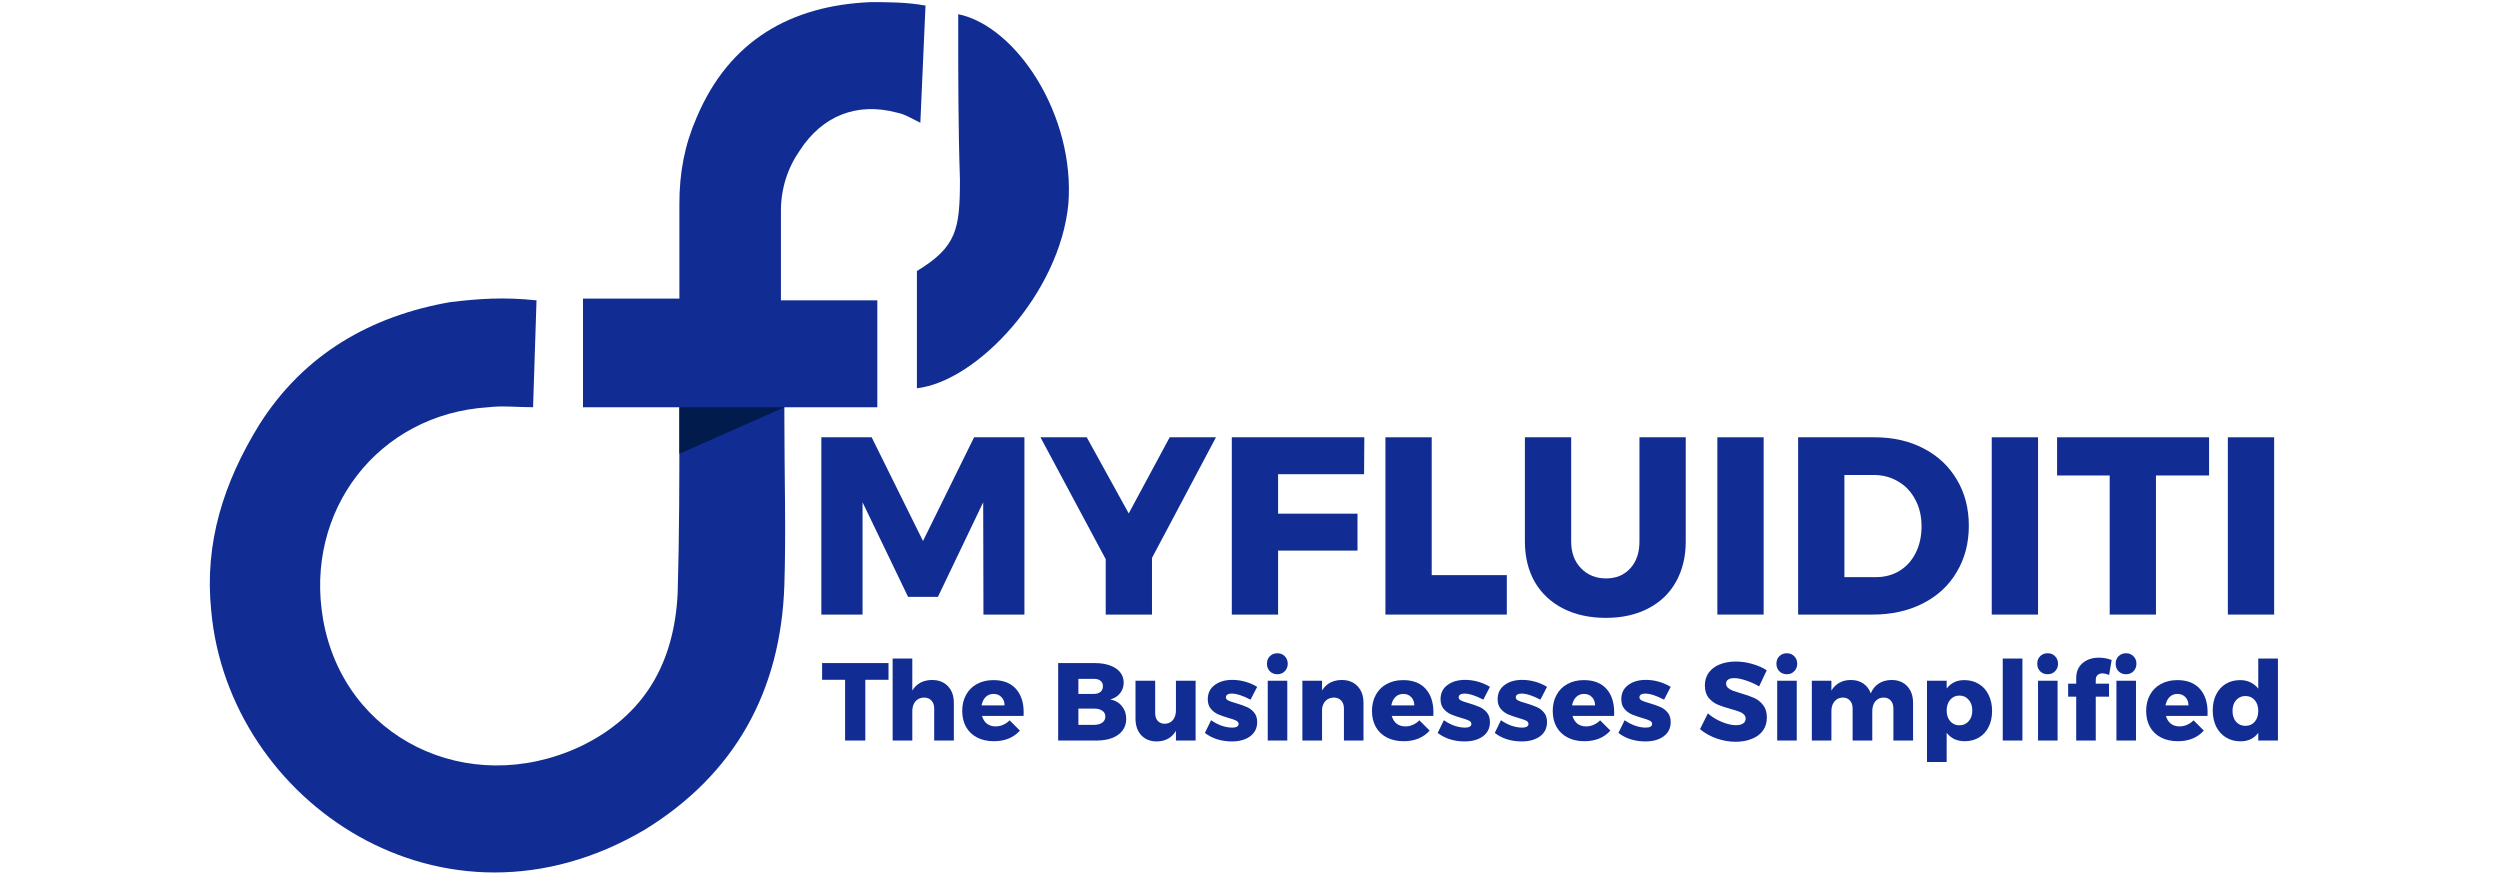 <svg width="303" height="106" viewBox="0 0 373 156" fill="none" xmlns="http://www.w3.org/2000/svg">
<path d="M127.087 69.256C127.087 62.491 127.087 55.419 127.087 48.654C127.087 48.654 127.087 48.654 127.087 48.346C134.148 44.042 134.762 40.967 134.762 32.05C134.455 22.825 134.455 13.6 134.455 4.683C134.455 4.068 134.455 3.453 134.455 2.531C144.893 4.683 155.332 20.672 154.104 36.354C152.569 52.344 137.832 68.026 127.087 69.256Z" fill="#112D93"/>
<path d="M59.236 53.574L58.622 72.638C55.859 72.638 53.096 72.331 50.64 72.638C30.991 73.868 17.789 91.088 21.166 110.459C24.851 131.676 46.956 142.438 66.912 133.214C78.578 127.679 83.797 118.147 84.412 105.847C84.719 95.392 84.719 84.938 84.719 74.791C84.719 73.868 84.719 74.791 84.719 72.638C79.192 72.638 73.359 72.638 67.526 72.638V53.266H84.719C84.719 47.424 84.719 41.889 84.719 36.354C84.719 30.82 85.639 25.9 87.789 20.98C93.622 7.143 104.674 0.993 118.797 0.378C121.867 0.378 125.244 0.378 128.622 0.993L127.701 21.902C125.859 20.98 124.937 20.365 123.402 20.058C116.341 18.213 110.201 20.672 106.21 26.822C104.06 29.897 102.832 33.587 102.832 37.584C102.832 49.577 102.832 48.039 102.832 53.574C105.903 53.574 108.666 53.574 111.429 53.574C114.192 53.574 117.262 53.574 120.025 53.574V72.638C114.499 72.638 108.666 72.638 103.446 72.638C103.446 75.098 103.446 73.868 103.446 74.791C103.446 84.63 103.753 94.777 103.446 104.31C102.832 123.374 94.543 138.133 78.578 147.973C42.657 169.19 4.28 143.053 1.21 108.922C-0.018 96.93 3.359 86.168 9.807 75.713C17.789 63.106 29.763 56.341 43.885 53.881C49.105 53.266 53.403 52.959 59.236 53.574Z" fill="#112D93"/>
<path d="M84.719 72.638H103.446L84.719 80.94V72.638Z" fill="#001B4C"/>
<path d="M110.039 78H119.016L128.173 96.495L137.286 78H146.263V109.622H138.955L138.91 89.593L130.835 106.464H125.512L117.392 89.593V109.622H110.039V78Z" fill="#112D93"/>
<path d="M180.431 78L169.018 99.517V109.622H160.763V99.743L149.125 78H157.38L164.868 91.578L172.176 78H180.431Z" fill="#112D93"/>
<path d="M183.255 78H206.893L206.847 84.586H191.51V91.623H205.675V98.209H191.51V109.622H183.255V78Z" fill="#112D93"/>
<path d="M210.656 78H218.911V102.585H232.309V109.622H210.656V78Z" fill="#112D93"/>
<path d="M243.788 96.585C243.788 98.57 244.375 100.164 245.547 101.367C246.72 102.57 248.209 103.171 250.013 103.171C251.788 103.171 253.216 102.585 254.299 101.412C255.411 100.209 255.968 98.6 255.968 96.585V78H264.223V96.585C264.223 99.322 263.637 101.728 262.464 103.803C261.321 105.848 259.667 107.427 257.502 108.54C255.366 109.652 252.855 110.209 249.968 110.209C247.081 110.209 244.54 109.652 242.345 108.54C240.179 107.427 238.495 105.848 237.292 103.803C236.119 101.728 235.533 99.322 235.533 96.585V78H243.788V96.585Z" fill="#112D93"/>
<path d="M269.863 78H278.118V109.622H269.863V78Z" fill="#112D93"/>
<path d="M297.891 78C301.199 78 304.117 78.662 306.643 79.985C309.199 81.308 311.184 83.173 312.597 85.579C314.011 87.954 314.717 90.691 314.717 93.788C314.717 96.886 313.996 99.638 312.552 102.044C311.139 104.45 309.124 106.314 306.507 107.637C303.921 108.961 300.944 109.622 297.576 109.622H284.268V78H297.891ZM298.117 102.946C299.711 102.946 301.124 102.57 302.357 101.818C303.59 101.066 304.553 99.999 305.244 98.615C305.936 97.232 306.282 95.653 306.282 93.879C306.282 92.074 305.906 90.481 305.154 89.097C304.432 87.714 303.425 86.646 302.132 85.894C300.839 85.112 299.365 84.721 297.711 84.721H292.523V102.946H298.117Z" fill="#112D93"/>
<path d="M318.805 78H327.061V109.622H318.805V78Z" fill="#112D93"/>
<path d="M330.459 78H357.57V84.812H348.097V109.622H339.842V84.812H330.459V78Z" fill="#112D93"/>
<path d="M360.92 78H369.175V109.622H360.92V78Z" fill="#112D93"/>
<path d="M110.177 118.275H122.023V121.251H117.884V132.092H114.277V121.251H110.177V118.275ZM129.794 121.29C130.977 121.29 131.917 121.658 132.613 122.394C133.323 123.13 133.677 124.122 133.677 125.371V132.092H130.169V126.376C130.169 125.771 130.005 125.298 129.676 124.957C129.361 124.602 128.921 124.424 128.355 124.424C127.712 124.438 127.199 124.667 126.818 125.114C126.45 125.548 126.266 126.12 126.266 126.829V132.092H122.758V117.467H126.266V123.163C126.647 122.545 127.133 122.079 127.725 121.763C128.329 121.448 129.019 121.29 129.794 121.29ZM140.728 121.31C142.463 121.31 143.796 121.823 144.729 122.848C145.662 123.873 146.129 125.279 146.129 127.066C146.129 127.342 146.122 127.552 146.109 127.696H138.698C138.869 128.301 139.164 128.767 139.585 129.096C140.005 129.411 140.518 129.569 141.122 129.569C141.582 129.569 142.022 129.477 142.443 129.293C142.876 129.109 143.271 128.84 143.625 128.485L145.459 130.318C144.907 130.935 144.237 131.409 143.448 131.737C142.673 132.052 141.792 132.21 140.807 132.21C139.664 132.21 138.665 131.987 137.811 131.54C136.957 131.093 136.3 130.462 135.84 129.648C135.393 128.833 135.17 127.887 135.17 126.809C135.17 125.719 135.4 124.759 135.86 123.932C136.319 123.091 136.97 122.447 137.811 122C138.652 121.54 139.624 121.31 140.728 121.31ZM142.719 125.824C142.719 125.206 142.535 124.713 142.167 124.346C141.812 123.964 141.339 123.774 140.748 123.774C140.196 123.774 139.729 123.958 139.348 124.326C138.98 124.694 138.737 125.193 138.619 125.824H142.719ZM158.846 118.275C159.884 118.275 160.785 118.419 161.547 118.708C162.322 118.984 162.92 119.385 163.34 119.911C163.761 120.436 163.971 121.054 163.971 121.763C163.971 122.486 163.754 123.117 163.321 123.656C162.9 124.194 162.322 124.562 161.586 124.759C162.467 124.93 163.156 125.331 163.656 125.962C164.168 126.593 164.424 127.355 164.424 128.248C164.424 129.024 164.208 129.707 163.774 130.298C163.34 130.876 162.723 131.323 161.921 131.638C161.12 131.941 160.18 132.092 159.103 132.092H152.283V118.275H158.846ZM158.649 123.774C159.149 123.774 159.543 123.656 159.832 123.419C160.121 123.169 160.266 122.828 160.266 122.394C160.266 121.974 160.121 121.652 159.832 121.428C159.543 121.192 159.149 121.08 158.649 121.093H155.89V123.774H158.649ZM158.649 129.293C159.28 129.293 159.779 129.162 160.147 128.899C160.515 128.636 160.699 128.268 160.699 127.795C160.699 127.361 160.515 127.02 160.147 126.77C159.779 126.507 159.28 126.382 158.649 126.395H155.89V129.293H158.649ZM176.799 121.428V132.092H173.291V130.357C172.568 131.592 171.431 132.223 169.881 132.25C168.724 132.25 167.798 131.882 167.102 131.146C166.418 130.397 166.077 129.405 166.077 128.169V121.428H169.585V127.164C169.585 127.769 169.736 128.242 170.038 128.583C170.354 128.925 170.774 129.096 171.3 129.096C171.918 129.083 172.404 128.859 172.759 128.426C173.113 127.979 173.291 127.401 173.291 126.691V121.428H176.799ZM186.597 124.799C185.217 124.076 184.087 123.715 183.206 123.715C182.904 123.715 182.661 123.774 182.477 123.892C182.293 123.997 182.201 124.162 182.201 124.385C182.201 124.622 182.346 124.812 182.635 124.957C182.924 125.101 183.384 125.259 184.014 125.43C184.777 125.653 185.407 125.876 185.907 126.1C186.419 126.31 186.859 126.639 187.227 127.085C187.595 127.519 187.779 128.091 187.779 128.8C187.779 129.878 187.359 130.725 186.518 131.343C185.69 131.947 184.606 132.25 183.265 132.25C182.359 132.25 181.492 132.125 180.664 131.875C179.836 131.612 179.1 131.231 178.456 130.732L179.56 128.465C180.164 128.886 180.795 129.214 181.452 129.451C182.122 129.674 182.753 129.786 183.344 129.786C183.686 129.786 183.955 129.733 184.152 129.628C184.363 129.51 184.468 129.345 184.468 129.135C184.468 128.872 184.317 128.669 184.014 128.524C183.725 128.38 183.265 128.222 182.635 128.051C181.886 127.828 181.268 127.611 180.782 127.401C180.296 127.177 179.869 126.849 179.501 126.415C179.146 125.982 178.969 125.416 178.969 124.72C178.969 123.643 179.376 122.802 180.191 122.197C181.005 121.58 182.057 121.271 183.344 121.271C184.12 121.271 184.882 121.376 185.631 121.586C186.393 121.796 187.109 122.105 187.779 122.512L186.597 124.799ZM189.664 121.428H193.152V132.092H189.664V121.428ZM191.378 116.52C191.917 116.52 192.357 116.698 192.699 117.053C193.054 117.394 193.231 117.841 193.231 118.393C193.231 118.932 193.054 119.378 192.699 119.733C192.357 120.088 191.917 120.265 191.378 120.265C190.84 120.265 190.393 120.088 190.038 119.733C189.696 119.378 189.526 118.932 189.526 118.393C189.526 117.841 189.696 117.394 190.038 117.053C190.393 116.698 190.84 116.52 191.378 116.52ZM202.879 121.29C204.049 121.29 204.982 121.658 205.678 122.394C206.388 123.13 206.742 124.122 206.742 125.371V132.092H203.254V126.376C203.254 125.771 203.089 125.298 202.761 124.957C202.432 124.602 201.992 124.424 201.44 124.424C200.862 124.438 200.382 124.628 200.001 124.996C199.633 125.364 199.417 125.85 199.351 126.455V132.092H195.842V121.428H199.351V123.163C199.732 122.545 200.218 122.079 200.809 121.763C201.414 121.448 202.104 121.29 202.879 121.29ZM213.815 121.31C215.55 121.31 216.883 121.823 217.816 122.848C218.749 123.873 219.216 125.279 219.216 127.066C219.216 127.342 219.209 127.552 219.196 127.696H211.785C211.956 128.301 212.251 128.767 212.672 129.096C213.092 129.411 213.605 129.569 214.209 129.569C214.669 129.569 215.109 129.477 215.53 129.293C215.964 129.109 216.358 128.84 216.713 128.485L218.546 130.318C217.994 130.935 217.324 131.409 216.535 131.737C215.76 132.052 214.879 132.21 213.894 132.21C212.751 132.21 211.752 131.987 210.898 131.54C210.044 131.093 209.387 130.462 208.927 129.648C208.48 128.833 208.257 127.887 208.257 126.809C208.257 125.719 208.487 124.759 208.947 123.932C209.406 123.091 210.057 122.447 210.898 122C211.739 121.54 212.711 121.31 213.815 121.31ZM215.806 125.824C215.806 125.206 215.622 124.713 215.254 124.346C214.899 123.964 214.426 123.774 213.835 123.774C213.283 123.774 212.816 123.958 212.435 124.326C212.067 124.694 211.824 125.193 211.706 125.824H215.806ZM228.116 124.799C226.736 124.076 225.606 123.715 224.726 123.715C224.423 123.715 224.18 123.774 223.996 123.892C223.812 123.997 223.72 124.162 223.72 124.385C223.72 124.622 223.865 124.812 224.154 124.957C224.443 125.101 224.903 125.259 225.534 125.43C226.296 125.653 226.927 125.876 227.426 126.1C227.938 126.31 228.379 126.639 228.747 127.085C229.115 127.519 229.298 128.091 229.298 128.8C229.298 129.878 228.878 130.725 228.037 131.343C227.209 131.947 226.125 132.25 224.785 132.25C223.878 132.25 223.011 132.125 222.183 131.875C221.355 131.612 220.619 131.231 219.975 130.732L221.079 128.465C221.684 128.886 222.314 129.214 222.971 129.451C223.642 129.674 224.272 129.786 224.864 129.786C225.205 129.786 225.475 129.733 225.672 129.628C225.882 129.51 225.987 129.345 225.987 129.135C225.987 128.872 225.836 128.669 225.534 128.524C225.245 128.38 224.785 128.222 224.154 128.051C223.405 127.828 222.787 127.611 222.301 127.401C221.815 127.177 221.388 126.849 221.02 126.415C220.665 125.982 220.488 125.416 220.488 124.72C220.488 123.643 220.895 122.802 221.71 122.197C222.525 121.58 223.576 121.271 224.864 121.271C225.639 121.271 226.401 121.376 227.15 121.586C227.912 121.796 228.628 122.105 229.298 122.512L228.116 124.799ZM238.298 124.799C236.919 124.076 235.789 123.715 234.908 123.715C234.606 123.715 234.363 123.774 234.179 123.892C233.995 123.997 233.903 124.162 233.903 124.385C233.903 124.622 234.047 124.812 234.337 124.957C234.626 125.101 235.086 125.259 235.716 125.43C236.478 125.653 237.109 125.876 237.609 126.1C238.121 126.31 238.561 126.639 238.929 127.085C239.297 127.519 239.481 128.091 239.481 128.8C239.481 129.878 239.061 130.725 238.22 131.343C237.392 131.947 236.308 132.25 234.967 132.25C234.061 132.25 233.193 132.125 232.365 131.875C231.538 131.612 230.802 131.231 230.158 130.732L231.262 128.465C231.866 128.886 232.497 129.214 233.154 129.451C233.824 129.674 234.455 129.786 235.046 129.786C235.388 129.786 235.657 129.733 235.854 129.628C236.065 129.51 236.17 129.345 236.17 129.135C236.17 128.872 236.019 128.669 235.716 128.524C235.427 128.38 234.967 128.222 234.337 128.051C233.588 127.828 232.97 127.611 232.484 127.401C231.998 127.177 231.57 126.849 231.203 126.415C230.848 125.982 230.67 125.416 230.67 124.72C230.67 123.643 231.078 122.802 231.892 122.197C232.707 121.58 233.758 121.271 235.046 121.271C235.821 121.271 236.584 121.376 237.333 121.586C238.095 121.796 238.811 122.105 239.481 122.512L238.298 124.799ZM246.057 121.31C247.791 121.31 249.125 121.823 250.058 122.848C250.991 123.873 251.457 125.279 251.457 127.066C251.457 127.342 251.451 127.552 251.437 127.696H244.026C244.197 128.301 244.493 128.767 244.913 129.096C245.334 129.411 245.846 129.569 246.451 129.569C246.911 129.569 247.351 129.477 247.771 129.293C248.205 129.109 248.599 128.84 248.954 128.485L250.787 130.318C250.235 130.935 249.565 131.409 248.777 131.737C248.001 132.052 247.121 132.21 246.135 132.21C244.992 132.21 243.993 131.987 243.139 131.54C242.285 131.093 241.628 130.462 241.168 129.648C240.722 128.833 240.498 127.887 240.498 126.809C240.498 125.719 240.728 124.759 241.188 123.932C241.648 123.091 242.298 122.447 243.139 122C243.98 121.54 244.953 121.31 246.057 121.31ZM248.047 125.824C248.047 125.206 247.863 124.713 247.495 124.346C247.141 123.964 246.668 123.774 246.076 123.774C245.524 123.774 245.058 123.958 244.677 124.326C244.309 124.694 244.066 125.193 243.947 125.824H248.047ZM260.357 124.799C258.978 124.076 257.847 123.715 256.967 123.715C256.665 123.715 256.422 123.774 256.238 123.892C256.054 123.997 255.962 124.162 255.962 124.385C255.962 124.622 256.106 124.812 256.395 124.957C256.685 125.101 257.144 125.259 257.775 125.43C258.537 125.653 259.168 125.876 259.667 126.1C260.18 126.31 260.62 126.639 260.988 127.085C261.356 127.519 261.54 128.091 261.54 128.8C261.54 129.878 261.119 130.725 260.278 131.343C259.451 131.947 258.367 132.25 257.026 132.25C256.12 132.25 255.252 132.125 254.424 131.875C253.597 131.612 252.861 131.231 252.217 130.732L253.321 128.465C253.925 128.886 254.556 129.214 255.213 129.451C255.883 129.674 256.514 129.786 257.105 129.786C257.447 129.786 257.716 129.733 257.913 129.628C258.123 129.51 258.229 129.345 258.229 129.135C258.229 128.872 258.077 128.669 257.775 128.524C257.486 128.38 257.026 128.222 256.395 128.051C255.646 127.828 255.029 127.611 254.543 127.401C254.056 127.177 253.629 126.849 253.261 126.415C252.907 125.982 252.729 125.416 252.729 124.72C252.729 123.643 253.137 122.802 253.951 122.197C254.766 121.58 255.817 121.271 257.105 121.271C257.88 121.271 258.642 121.376 259.391 121.586C260.154 121.796 260.87 122.105 261.54 122.512L260.357 124.799ZM277.314 122.434C276.578 122 275.79 121.645 274.949 121.369C274.121 121.093 273.424 120.955 272.859 120.955C272.413 120.955 272.058 121.041 271.795 121.212C271.545 121.369 271.42 121.606 271.42 121.921C271.42 122.223 271.532 122.48 271.756 122.69C271.979 122.887 272.255 123.051 272.583 123.183C272.912 123.301 273.398 123.459 274.042 123.656C275.001 123.932 275.79 124.208 276.407 124.484C277.038 124.759 277.577 125.187 278.024 125.765C278.47 126.33 278.694 127.072 278.694 127.992C278.694 128.912 278.451 129.7 277.964 130.357C277.478 131.001 276.808 131.487 275.954 131.816C275.113 132.144 274.173 132.309 273.135 132.309C271.992 132.309 270.849 132.112 269.706 131.717C268.576 131.31 267.597 130.758 266.769 130.062L268.168 127.243C268.865 127.861 269.686 128.367 270.632 128.761C271.591 129.155 272.439 129.352 273.175 129.352C273.713 129.352 274.134 129.253 274.436 129.056C274.752 128.859 274.909 128.57 274.909 128.189C274.909 127.874 274.791 127.611 274.554 127.401C274.331 127.19 274.042 127.026 273.687 126.908C273.346 126.777 272.859 126.625 272.229 126.455C271.283 126.192 270.501 125.929 269.883 125.666C269.265 125.39 268.733 124.983 268.287 124.444C267.853 123.892 267.636 123.163 267.636 122.256C267.636 121.402 267.859 120.653 268.306 120.009C268.766 119.365 269.41 118.873 270.238 118.531C271.079 118.176 272.051 117.999 273.155 117.999C274.154 117.999 275.139 118.143 276.112 118.432C277.084 118.708 277.938 119.083 278.674 119.556L277.314 122.434ZM280.536 121.428H284.025V132.092H280.536V121.428ZM282.251 116.52C282.79 116.52 283.23 116.698 283.572 117.053C283.927 117.394 284.104 117.841 284.104 118.393C284.104 118.932 283.927 119.378 283.572 119.733C283.23 120.088 282.79 120.265 282.251 120.265C281.712 120.265 281.266 120.088 280.911 119.733C280.569 119.378 280.398 118.932 280.398 118.393C280.398 117.841 280.569 117.394 280.911 117.053C281.266 116.698 281.712 116.52 282.251 116.52ZM300.946 121.29C302.103 121.29 303.029 121.658 303.725 122.394C304.422 123.13 304.77 124.122 304.77 125.371V132.092H301.262V126.376C301.262 125.771 301.104 125.298 300.789 124.957C300.473 124.602 300.046 124.424 299.507 124.424C298.89 124.438 298.397 124.667 298.029 125.114C297.674 125.548 297.497 126.12 297.497 126.829V132.092H293.988V126.376C293.988 125.771 293.831 125.298 293.515 124.957C293.2 124.602 292.773 124.424 292.234 124.424C291.617 124.438 291.124 124.667 290.756 125.114C290.388 125.548 290.204 126.12 290.204 126.829V132.092H286.715V121.428H290.204V123.183C290.572 122.565 291.045 122.099 291.623 121.783C292.214 121.455 292.898 121.29 293.673 121.29C294.54 121.29 295.283 121.501 295.9 121.921C296.518 122.342 296.958 122.926 297.221 123.675C297.563 122.887 298.049 122.296 298.679 121.901C299.323 121.494 300.079 121.29 300.946 121.29ZM313.898 121.31C314.884 121.31 315.751 121.54 316.5 122C317.249 122.447 317.827 123.091 318.235 123.932C318.655 124.759 318.865 125.719 318.865 126.809C318.865 127.887 318.662 128.833 318.254 129.648C317.86 130.462 317.288 131.093 316.539 131.54C315.804 131.987 314.949 132.21 313.977 132.21C313.307 132.21 312.696 132.085 312.144 131.836C311.605 131.573 311.145 131.198 310.764 130.712V135.916H307.256V121.428H310.764V122.808C311.54 121.809 312.584 121.31 313.898 121.31ZM313.031 129.372C313.714 129.372 314.266 129.129 314.687 128.642C315.12 128.156 315.337 127.519 315.337 126.731C315.337 125.942 315.12 125.305 314.687 124.819C314.266 124.319 313.714 124.07 313.031 124.07C312.361 124.07 311.815 124.319 311.395 124.819C310.974 125.305 310.764 125.942 310.764 126.731C310.764 127.519 310.974 128.156 311.395 128.642C311.815 129.129 312.361 129.372 313.031 129.372ZM320.768 117.467H324.277V132.092H320.768V117.467ZM327.06 121.428H330.549V132.092H327.06V121.428ZM328.775 116.52C329.314 116.52 329.754 116.698 330.096 117.053C330.45 117.394 330.628 117.841 330.628 118.393C330.628 118.932 330.45 119.378 330.096 119.733C329.754 120.088 329.314 120.265 328.775 120.265C328.236 120.265 327.79 120.088 327.435 119.733C327.093 119.378 326.922 118.932 326.922 118.393C326.922 117.841 327.093 117.394 327.435 117.053C327.79 116.698 328.236 116.52 328.775 116.52ZM338.561 120.108C338.206 120.108 337.917 120.206 337.694 120.403C337.47 120.601 337.359 120.883 337.359 121.251V121.941H339.724V124.267H337.359V132.092H333.87V124.267H332.431V121.941H333.87V120.955C333.87 119.825 334.244 118.938 334.993 118.294C335.755 117.637 336.728 117.309 337.91 117.309C338.686 117.309 339.448 117.447 340.197 117.723L339.744 120.384C339.218 120.2 338.824 120.108 338.561 120.108ZM341.044 121.428H344.533V132.092H341.044V121.428ZM342.759 116.52C343.298 116.52 343.738 116.698 344.08 117.053C344.435 117.394 344.612 117.841 344.612 118.393C344.612 118.932 344.435 119.378 344.08 119.733C343.738 120.088 343.298 120.265 342.759 120.265C342.221 120.265 341.774 120.088 341.419 119.733C341.077 119.378 340.907 118.932 340.907 118.393C340.907 117.841 341.077 117.394 341.419 117.053C341.774 116.698 342.221 116.52 342.759 116.52ZM351.905 121.31C353.639 121.31 354.973 121.823 355.906 122.848C356.839 123.873 357.305 125.279 357.305 127.066C357.305 127.342 357.299 127.552 357.286 127.696H349.875C350.045 128.301 350.341 128.767 350.761 129.096C351.182 129.411 351.694 129.569 352.299 129.569C352.759 129.569 353.199 129.477 353.62 129.293C354.053 129.109 354.447 128.84 354.802 128.485L356.635 130.318C356.083 130.935 355.413 131.409 354.625 131.737C353.849 132.052 352.969 132.21 351.984 132.21C350.84 132.21 349.842 131.987 348.988 131.54C348.133 131.093 347.476 130.462 347.016 129.648C346.57 128.833 346.346 127.887 346.346 126.809C346.346 125.719 346.576 124.759 347.036 123.932C347.496 123.091 348.147 122.447 348.988 122C349.829 121.54 350.801 121.31 351.905 121.31ZM353.895 125.824C353.895 125.206 353.712 124.713 353.344 124.346C352.989 123.964 352.516 123.774 351.924 123.774C351.373 123.774 350.906 123.958 350.525 124.326C350.157 124.694 349.914 125.193 349.796 125.824H353.895ZM369.852 117.467V132.092H366.343V130.712C365.976 131.211 365.522 131.592 364.983 131.855C364.458 132.105 363.86 132.23 363.19 132.23C362.204 132.23 361.337 132 360.588 131.54C359.839 131.08 359.254 130.436 358.834 129.608C358.426 128.767 358.223 127.801 358.223 126.711C358.223 125.633 358.426 124.687 358.834 123.873C359.241 123.058 359.813 122.427 360.549 121.98C361.284 121.534 362.139 121.31 363.111 121.31C363.794 121.31 364.405 121.442 364.944 121.704C365.496 121.967 365.962 122.342 366.343 122.828V117.467H369.852ZM364.057 129.47C364.74 129.47 365.292 129.227 365.713 128.741C366.133 128.242 366.343 127.598 366.343 126.809C366.343 126.008 366.133 125.364 365.713 124.878C365.292 124.392 364.74 124.148 364.057 124.148C363.374 124.148 362.815 124.398 362.382 124.897C361.961 125.384 361.751 126.021 361.751 126.809C361.751 127.598 361.961 128.242 362.382 128.741C362.815 129.227 363.374 129.47 364.057 129.47Z" fill="#112D93"/>
</svg>
